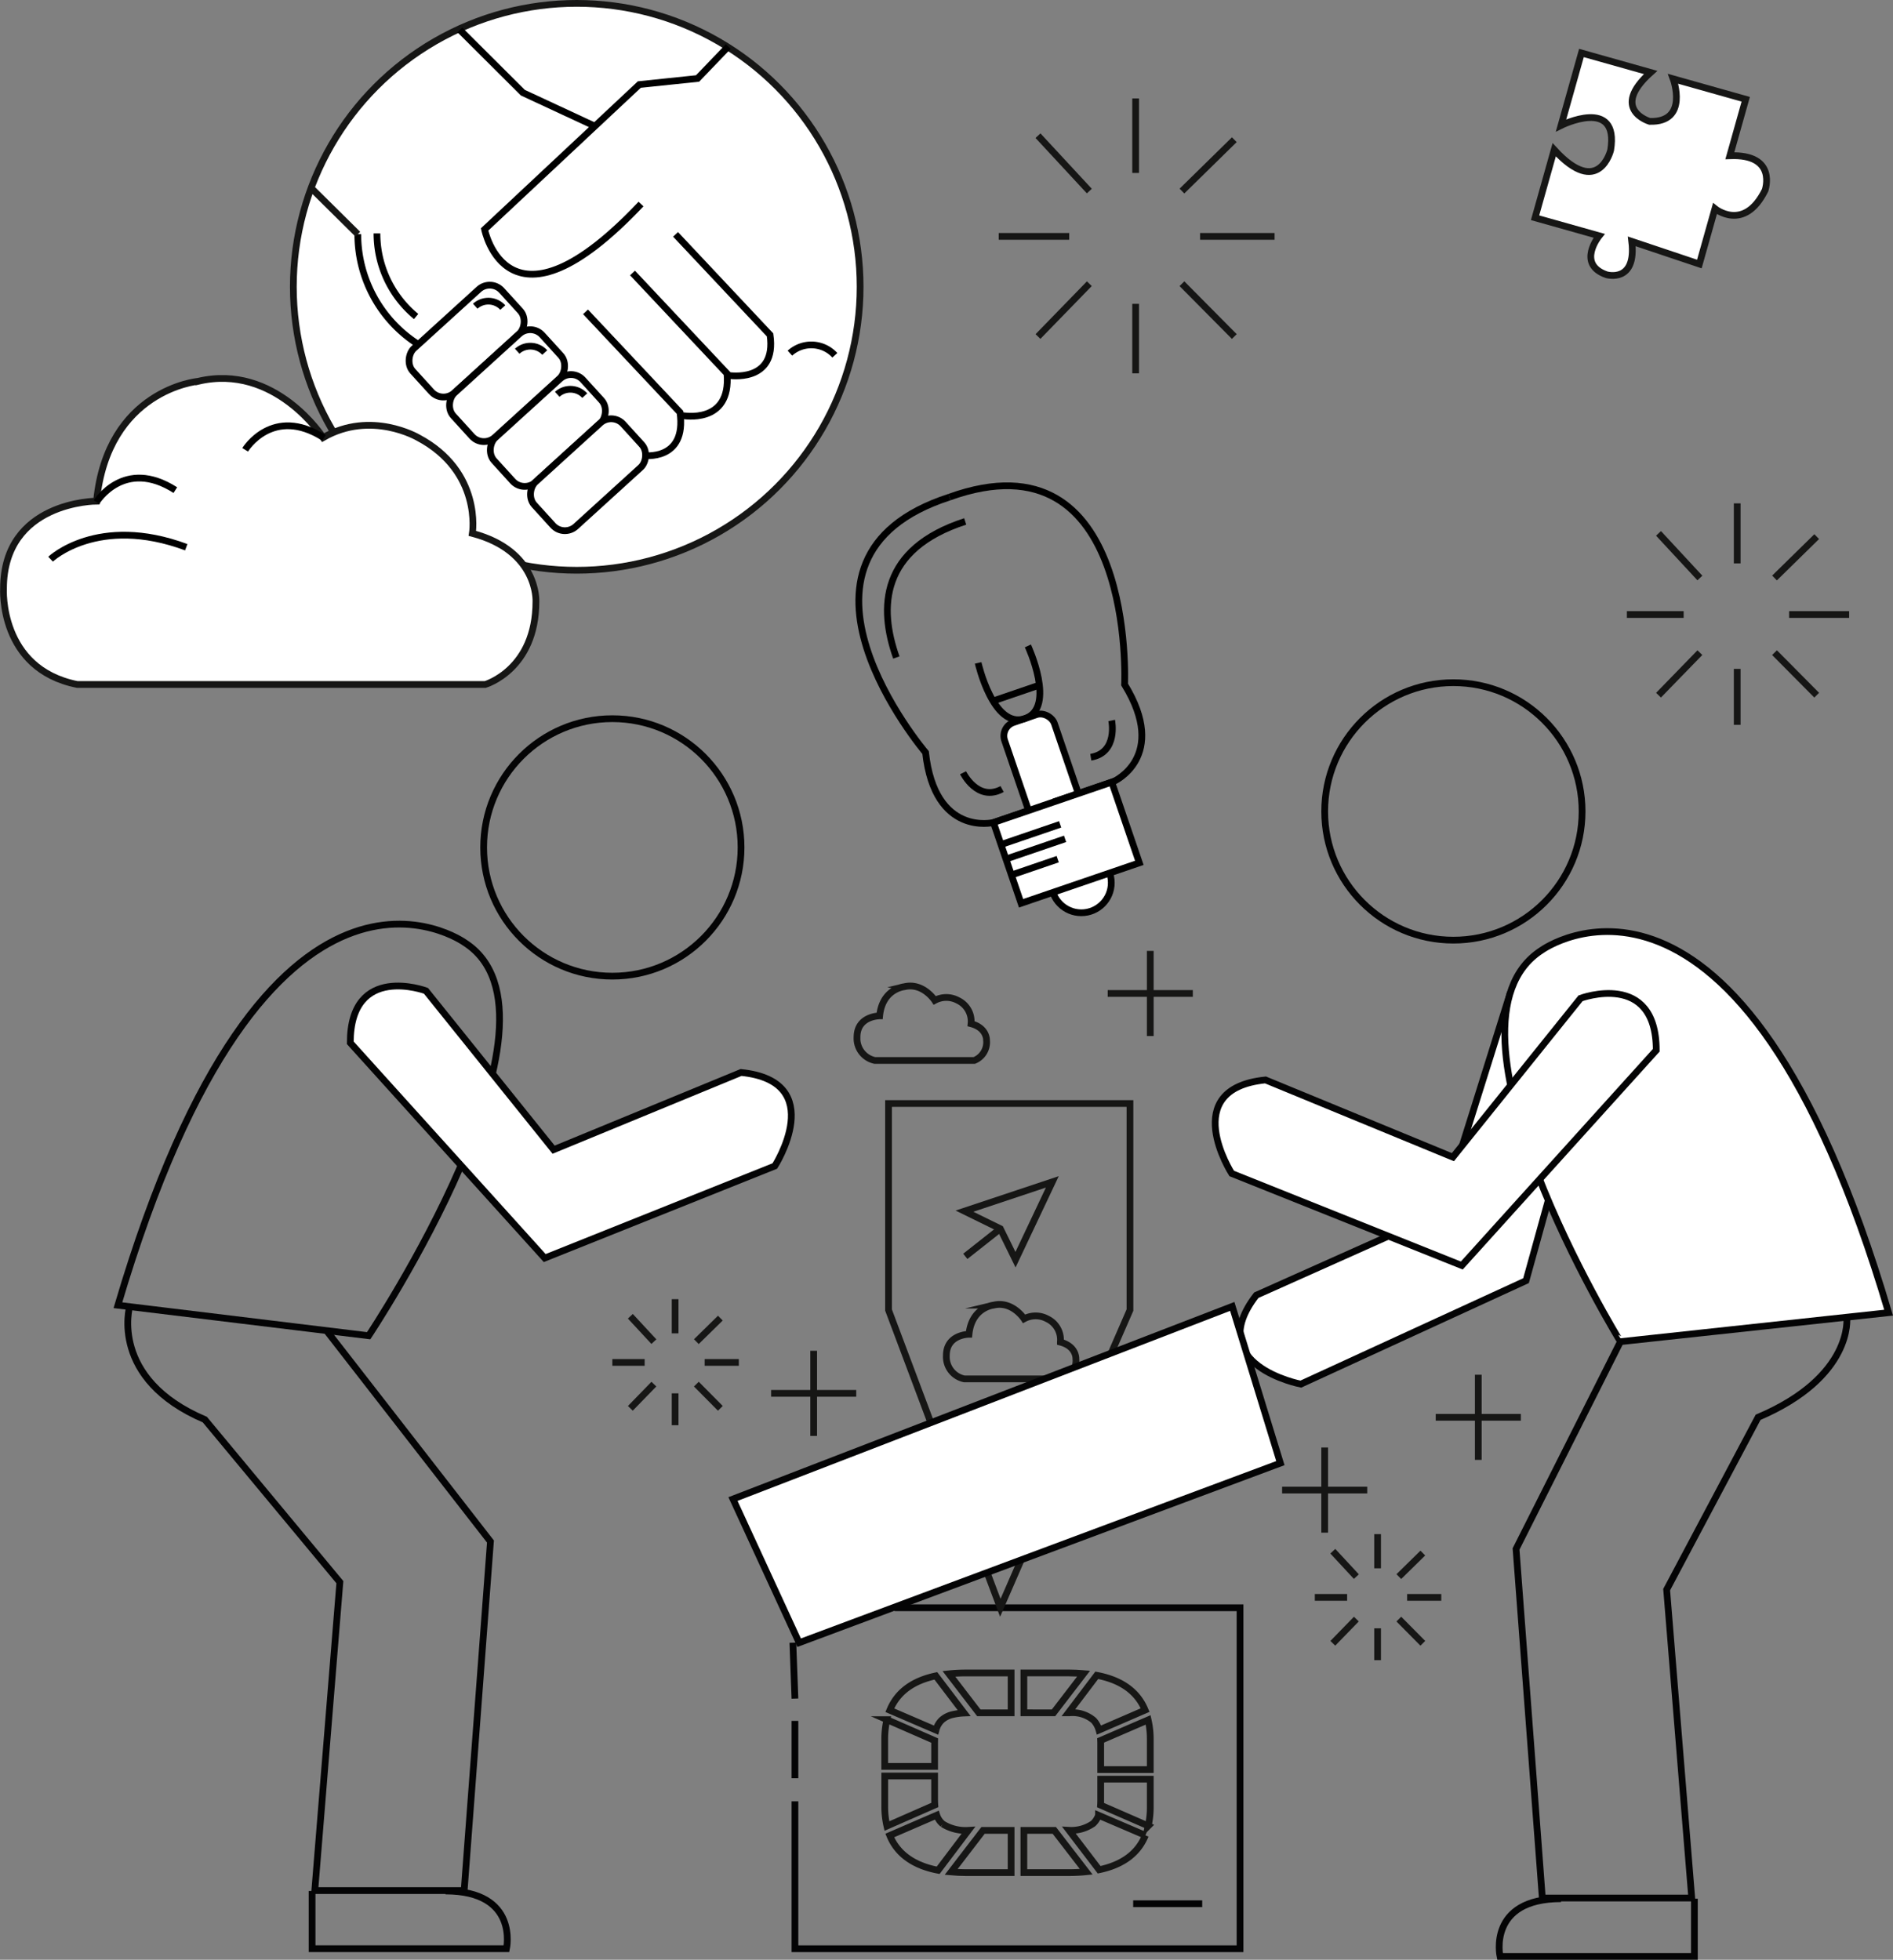 <svg xmlns="http://www.w3.org/2000/svg" width="280.889" height="290.74" viewBox="0 0 280.889 290.74"><rect x="0" y="0" width="280.889" height="290.74" fill="#808080" stroke="none"/><g transform="translate(-47.245 -4757.431)"><path d="M184.584,4869.075" fill="none" stroke="#000" stroke-miterlimit="10" stroke-width="1"/><path d="M203.582,4876.41l-8.922,3.05s-8.7,2.143-10.076-10.385c0,0-24.491-28.817,3.537-37.894" fill="none" stroke="#000" stroke-miterlimit="10" stroke-width="1"/><path d="M180.246,4854.974c-2.626-7.388-2.375-16.107,10.219-20.185" fill="none" stroke="#000" stroke-miterlimit="10" stroke-width="1"/><rect width="7.8" height="19.131" rx="2.102" transform="translate(195.638 4865.296) rotate(-18.872)" fill="#fff" stroke="#000" stroke-miterlimit="10" stroke-width="1"/><circle cx="4.449" cy="4.449" r="4.449" transform="translate(203.244 4883.948)" fill="#fff" stroke="#000" stroke-miterlimit="10" stroke-width="1"/><path d="M203.582,4876.41l8.923-3.05s8.194-3.633,1.61-14.38c0,0,1.726-37.779-25.994-27.8" fill="none" stroke="#000" stroke-miterlimit="10" stroke-width="1"/><rect width="18.545" height="12.659" transform="translate(194.66 4879.459) rotate(-18.872)" fill="#fff" stroke="#000" stroke-miterlimit="10" stroke-width="1"/><path d="M190.148,4872.076s2.145,4.381,5.794,2.413" fill="none" stroke="#000" stroke-miterlimit="10" stroke-width="1"/><path d="M212.2,4864.316s.985,4.777-3.1,5.455" fill="none" stroke="#000" stroke-miterlimit="10" stroke-width="1"/><path d="M192.384,4855.777s2.232,9.868,6.944,8.257" fill="none" stroke="#000" stroke-miterlimit="10" stroke-width="1"/><path d="M199.765,4853.254s4.275,9.17-.437,10.78" fill="none" stroke="#000" stroke-miterlimit="10" stroke-width="1"/><line y1="2.35" x2="6.876" transform="translate(194.596 4859.074)" fill="none" stroke="#000" stroke-miterlimit="10" stroke-width="1"/><line y1="2.999" x2="8.774" transform="translate(195.777 4879.728)" fill="#fff" stroke="#000" stroke-miterlimit="10" stroke-width="1"/><line y1="2.999" x2="8.774" transform="translate(196.511 4881.877)" fill="#fff" stroke="#000" stroke-miterlimit="10" stroke-width="1"/><line y1="2.233" x2="6.532" transform="translate(197.657 4884.893)" fill="#fff" stroke="#000" stroke-miterlimit="10" stroke-width="1"/><path d="M299.4,4796.6l2.315-8.218s4.327,3.547,7.436-2.722c0,0,1.89-5.4-5.227-5.123l2.359-8.38-10.769-3.033s2.4,6.494-3.488,6.315c0,0-5.972-1.761.142-7.257l-10.264-2.89-3.026,10.746s8.675-4.317,7.362,3.666c0,0-1.739,7.191-8.379-.055l-2.84,10.086,9.513,2.679s-3.419,4.194,1.087,5.774c0,0,4.5,1.308,3.748-4.95Z" fill="#fff" stroke="#161615" stroke-miterlimit="10" stroke-width="1"/><circle cx="19.098" cy="19.098" r="19.098" transform="translate(119.009 4864.052)" fill="none" stroke="#040405" stroke-miterlimit="10" stroke-width="1"/><path d="M112.983,4890.892" fill="none" stroke="#040405" stroke-miterlimit="10" stroke-width="1"/><path d="M271.317,4904.817s4.756-5.343,13.38,2.849l-11.017,39.759-33.415,15.348s-14.643-2.814-6.611-13.188l27.458-12.275Z" fill="#fff" stroke="#040405" stroke-miterlimit="10" stroke-width="1"/><path d="M116.2,4897.275s-29.337-21.124-51.46,53.792l37.207,4.525S133.468,4908.344,116.2,4897.275Z" fill="none" stroke="#040405" stroke-miterlimit="10" stroke-width="1"/><path d="M110.452,4904.425s-11.233-4.185-11.233,7.709l28.854,31.938,34.14-13.656s8.046-12.555-5.008-13.877l-27.811,11.454Z" fill="#fff" stroke="#040405" stroke-miterlimit="10" stroke-width="1"/><path d="M66.475,4951.278S63.449,4962,77.637,4968.034l20.039,24.119-3.724,45.754H116.12l3.9-51.784-24.329-31.291" fill="none" stroke="#040405" stroke-miterlimit="10" stroke-width="1"/><path d="M93.554,5037.97v8.558H122.4s1.886-8.558-9.057-8.558" fill="none" stroke="#040405" stroke-miterlimit="10" stroke-width="1"/><circle cx="19.098" cy="19.098" r="19.098" transform="translate(243.805 4858.711)" fill="none" stroke="#040405" stroke-miterlimit="10" stroke-width="1"/><path d="M279.241,4892" fill="none" stroke="#040405" stroke-miterlimit="10" stroke-width="1"/><path d="M276.025,4898.381s29.337-21.124,51.46,53.792l-39.792,4.3S258.755,4909.45,276.025,4898.381Z" fill="#fff" stroke="#040405" stroke-miterlimit="10" stroke-width="1"/><path d="M281.772,4905.531s11.233-4.185,11.233,7.709l-28.854,31.938-34.14-13.656s-8.046-12.555,5.008-13.877l27.81,11.454Z" fill="#fff" stroke="#040405" stroke-miterlimit="10" stroke-width="1"/><path d="M321.276,4952.928s1.028,8.739-13.16,14.768l-13.569,25.563,3.725,45.754H276.1l-3.9-51.784,15.491-30.757" fill="none" stroke="#040405" stroke-miterlimit="10" stroke-width="1"/><path d="M298.665,5039.115v8.557H269.821s-1.886-8.557,9.057-8.557" fill="none" stroke="#040405" stroke-miterlimit="10" stroke-width="1"/><path d="M165.2,5024.668v21.868h66.046v-50.584H179.971" fill="none" stroke="#040405" stroke-miterlimit="10" stroke-width="1"/><line x1="0.306" y1="8.292" transform="translate(164.894 5001.135)" fill="none" stroke="#040405" stroke-miterlimit="10" stroke-width="1"/><line y2="8.51" transform="translate(165.2 5012.734)" fill="none" stroke="#040405" stroke-miterlimit="10" stroke-width="1"/><line x2="10.244" transform="translate(215.39 5039.859)" fill="none" stroke="#040405" stroke-miterlimit="10" stroke-width="1"/><line y2="11.055" transform="translate(215.755 4772.032)" fill="#fff" stroke="#161615" stroke-miterlimit="10" stroke-width="1"/><line y1="7.619" x2="7.768" transform="translate(222.627 4778.157)" fill="#fff" stroke="#161615" stroke-miterlimit="10" stroke-width="1"/><line x2="11.055" transform="translate(225.316 4792.499)" fill="#fff" stroke="#161615" stroke-miterlimit="10" stroke-width="1"/><line x2="7.768" y2="7.836" transform="translate(222.627 4799.521)" fill="#fff" stroke="#161615" stroke-miterlimit="10" stroke-width="1"/><line y2="10.308" transform="translate(215.755 4802.508)" fill="#fff" stroke="#161615" stroke-miterlimit="10" stroke-width="1"/><line x1="7.619" y2="7.836" transform="translate(201.264 4799.521)" fill="#fff" stroke="#161615" stroke-miterlimit="10" stroke-width="1"/><line x1="10.458" transform="translate(195.438 4792.499)" fill="#fff" stroke="#161615" stroke-miterlimit="10" stroke-width="1"/><line x2="7.619" y2="8.217" transform="translate(201.264 4777.56)" fill="#fff" stroke="#161615" stroke-miterlimit="10" stroke-width="1"/><line y2="5.068" transform="translate(147.422 4950.171)" fill="#fff" stroke="#161615" stroke-miterlimit="10" stroke-width="1"/><line y1="3.493" x2="3.561" transform="translate(150.572 4952.979)" fill="#fff" stroke="#161615" stroke-miterlimit="10" stroke-width="1"/><line x2="5.068" transform="translate(151.805 4959.554)" fill="#fff" stroke="#161615" stroke-miterlimit="10" stroke-width="1"/><line x2="3.561" y2="3.592" transform="translate(150.572 4962.773)" fill="#fff" stroke="#161615" stroke-miterlimit="10" stroke-width="1"/><line y2="4.726" transform="translate(147.422 4964.143)" fill="#fff" stroke="#161615" stroke-miterlimit="10" stroke-width="1"/><line x1="3.493" y2="3.592" transform="translate(140.778 4962.773)" fill="#fff" stroke="#161615" stroke-miterlimit="10" stroke-width="1"/><line x1="4.794" transform="translate(138.107 4959.554)" fill="#fff" stroke="#161615" stroke-miterlimit="10" stroke-width="1"/><line x2="3.493" y2="3.767" transform="translate(140.778 4952.705)" fill="#fff" stroke="#161615" stroke-miterlimit="10" stroke-width="1"/><line y2="5.068" transform="translate(251.656 4985.029)" fill="#fff" stroke="#161615" stroke-miterlimit="10" stroke-width="1"/><line y1="3.493" x2="3.561" transform="translate(254.807 4987.837)" fill="#fff" stroke="#161615" stroke-miterlimit="10" stroke-width="1"/><line x2="5.068" transform="translate(256.039 4994.412)" fill="#fff" stroke="#161615" stroke-miterlimit="10" stroke-width="1"/><line x2="3.561" y2="3.592" transform="translate(254.807 4997.631)" fill="#fff" stroke="#161615" stroke-miterlimit="10" stroke-width="1"/><line y2="4.726" transform="translate(251.656 4999)" fill="#fff" stroke="#161615" stroke-miterlimit="10" stroke-width="1"/><line x1="3.493" y2="3.592" transform="translate(245.013 4997.631)" fill="#fff" stroke="#161615" stroke-miterlimit="10" stroke-width="1"/><line x1="4.794" transform="translate(242.342 4994.412)" fill="#fff" stroke="#161615" stroke-miterlimit="10" stroke-width="1"/><line x2="3.493" y2="3.767" transform="translate(245.013 4987.563)" fill="#fff" stroke="#161615" stroke-miterlimit="10" stroke-width="1"/><line y2="8.907" transform="translate(305.016 4832.107)" fill="#fff" stroke="#161615" stroke-miterlimit="10" stroke-width="1"/><line y1="6.138" x2="6.259" transform="translate(310.553 4837.042)" fill="#fff" stroke="#161615" stroke-miterlimit="10" stroke-width="1"/><line x2="8.907" transform="translate(312.72 4848.597)" fill="#fff" stroke="#161615" stroke-miterlimit="10" stroke-width="1"/><line x2="6.259" y2="6.313" transform="translate(310.553 4854.254)" fill="#fff" stroke="#161615" stroke-miterlimit="10" stroke-width="1"/><line y2="8.305" transform="translate(305.016 4856.661)" fill="#fff" stroke="#161615" stroke-miterlimit="10" stroke-width="1"/><line x1="6.138" y2="6.313" transform="translate(293.341 4854.254)" fill="#fff" stroke="#161615" stroke-miterlimit="10" stroke-width="1"/><line x1="8.425" transform="translate(288.647 4848.597)" fill="#fff" stroke="#161615" stroke-miterlimit="10" stroke-width="1"/><line x2="6.138" y2="6.62" transform="translate(293.341 4836.561)" fill="#fff" stroke="#161615" stroke-miterlimit="10" stroke-width="1"/><path d="M214.913,4951.787l-19.237,44.166-16.587-44.166v-30.642h35.824Z" fill="none" stroke="#161615" stroke-miterlimit="10" stroke-width="1"/><path d="M204.547,4924.64" fill="none" stroke="#161615" stroke-miterlimit="10" stroke-width="0.709"/><path d="M208.208,4924.684" fill="none" stroke="#161615" stroke-miterlimit="10" stroke-width="0.709"/><path d="M211.561,4924.64" fill="none" stroke="#161615" stroke-miterlimit="10" stroke-width="0.709"/><path d="M190.357,4937.113l5.318,2.607,2.254,4.593,5.462-11.545Z" fill="none" stroke="#161615" stroke-miterlimit="10" stroke-width="1"/><line y1="4.097" x2="5.194" transform="translate(190.481 4939.72)" fill="none" stroke="#161615" stroke-miterlimit="10" stroke-width="1"/><path d="M191.027,4955.378s-3.359,0-3.359,3.159a3.337,3.337,0,0,0,2.66,3.458H205.06a2.9,2.9,0,0,0,1.829-2.993s.1-1.829-2.3-2.46a3.435,3.435,0,0,0-1.962-3.459,3.6,3.6,0,0,0-3.425,0s-1.729-2.694-4.522-2.028C194.685,4951.055,191.426,4951.354,191.027,4955.378Z" fill="none" stroke="#161615" stroke-miterlimit="10" stroke-width="1"/><path d="M177.77,4908.14s-3.359,0-3.359,3.159a3.337,3.337,0,0,0,2.66,3.458H191.8a2.9,2.9,0,0,0,1.829-2.993s.1-1.829-2.295-2.46a3.435,3.435,0,0,0-1.962-3.459,3.6,3.6,0,0,0-3.425,0s-1.729-2.693-4.522-2.028C181.428,4903.817,178.169,4904.116,177.77,4908.14Z" fill="none" stroke="#161615" stroke-miterlimit="10" stroke-width="1"/><path d="M156.006,4979.822l74.084-28.578,7.141,23.25-71.406,26.641Z" fill="#fff" stroke="#040405" stroke-miterlimit="10" stroke-width="1"/><line y2="12.631" transform="translate(243.805 4972.176)" fill="none" stroke="#161615" stroke-miterlimit="10" stroke-width="1"/><line x2="12.631" transform="translate(237.489 4978.491)" fill="none" stroke="#161615" stroke-miterlimit="10" stroke-width="1"/><line y2="12.631" transform="translate(266.597 4961.381)" fill="none" stroke="#161615" stroke-miterlimit="10" stroke-width="1"/><line x2="12.631" transform="translate(260.282 4967.696)" fill="none" stroke="#161615" stroke-miterlimit="10" stroke-width="1"/><line y2="12.631" transform="translate(167.981 4957.827)" fill="none" stroke="#161615" stroke-miterlimit="10" stroke-width="1"/><line x2="12.631" transform="translate(161.665 4964.143)" fill="none" stroke="#161615" stroke-miterlimit="10" stroke-width="1"/><line y2="12.631" transform="translate(217.925 4898.501)" fill="none" stroke="#161615" stroke-miterlimit="10" stroke-width="1"/><line x2="12.631" transform="translate(211.609 4904.817)" fill="none" stroke="#161615" stroke-miterlimit="10" stroke-width="1"/><path d="M197.278,5011.539v-5.913h-6.731a24.361,24.361,0,0,0-2.5.127l4.439,5.786Z" fill="none" stroke="#161615" stroke-miterlimit="10" stroke-width="1"/><path d="M186.175,5013.949a2.993,2.993,0,0,1,.844-1.368,3.61,3.61,0,0,1,1.616-.794,9.227,9.227,0,0,1,1.664-.221l-4.19-5.513q-5.186,1.1-6.831,5.1l6.858,2.951c.014-.05.023-.1.039-.152" fill="none" stroke="#161615" stroke-miterlimit="10" stroke-width="1"/><path d="M185.926,5019.486v-3.524c0-.11.006-.21.008-.312l-7.087-3.1a12.718,12.718,0,0,0-.325,2.914v4.022h7.4Z" fill="none" stroke="#161615" stroke-miterlimit="10" stroke-width="1"/><path d="M185.926,5024.508v-3.6h-7.4v4.544a12.556,12.556,0,0,0,.321,2.88l7.11-3.122c-.017-.225-.027-.456-.027-.7" fill="none" stroke="#161615" stroke-miterlimit="10" stroke-width="1"/><path d="M187.144,5028.035a2.807,2.807,0,0,1-.9-1.314l-6.971,3.015a7.582,7.582,0,0,0,2.156,2.966l.292.235.358.259.179.116.217.14.38.219.649.325.367.148.4.162a13.762,13.762,0,0,0,2.182.589l4.474-5.921a6.437,6.437,0,0,1-3.787-.939" fill="none" stroke="#161615" stroke-miterlimit="10" stroke-width="1"/><path d="M193.113,5028.979l-4.731,6.163c.689.058,1.4.1,2.164.1h6.731v-6.262Z" fill="none" stroke="#161615" stroke-miterlimit="10" stroke-width="1"/><path d="M199.171,5028.979v6.262H205.9a24.96,24.96,0,0,0,2.518-.127l-4.733-6.135Z" fill="none" stroke="#161615" stroke-miterlimit="10" stroke-width="1"/><path d="M217.2,5029.714l-6.956-2.979a3.047,3.047,0,0,1-.791,1.225,5.677,5.677,0,0,1-3.579,1.006l4.466,5.854q5.238-1.1,6.86-5.106" fill="none" stroke="#161615" stroke-miterlimit="10" stroke-width="1"/><path d="M210.571,5021.38v3.226c0,.218-.01.425-.023.623l7.077,3.086a12.424,12.424,0,0,0,.3-2.764v-4.165l0-.006Z" fill="none" stroke="#161615" stroke-miterlimit="10" stroke-width="1"/><path d="M210.571,5016.011v3.947h7.354v-4.493a12.715,12.715,0,0,0-.317-2.878l-7.049,3.045c.006.125.012.248.012.379" fill="none" stroke="#161615" stroke-miterlimit="10" stroke-width="1"/><path d="M205.9,5011.539a4.831,4.831,0,0,1,3.628,1.118,3.575,3.575,0,0,1,.792,1.437l6.839-2.961q-1.7-4.125-7.173-5.161l-4.217,5.567Z" fill="none" stroke="#161615" stroke-miterlimit="10" stroke-width="1"/><path d="M203.567,5011.539l4.466-5.817c-.679-.057-1.383-.1-2.133-.1h-6.729v5.913Z" fill="none" stroke="#161615" stroke-miterlimit="10" stroke-width="1"/><circle cx="42.051" cy="42.051" r="42.051" transform="translate(90.771 4757.931)" fill="#fff" stroke="#161615" stroke-miterlimit="10" stroke-width="1"/><path d="M119.706,4811.543a19.369,19.369,0,0,1-19.37-19.369" fill="none" stroke="#000" stroke-miterlimit="10" stroke-width="1"/><path d="M135.5,4776.141l-10.675-4.962-9.342-9.307" fill="none" stroke="#000" stroke-miterlimit="10" stroke-width="1"/><path d="M108.992,4804.386a15.941,15.941,0,0,1-5.813-12.325" fill="none" stroke="#000" stroke-miterlimit="10" stroke-width="1"/><rect width="8.908" height="17.817" rx="2.401" transform="matrix(0.673, 0.74, -0.74, 0.673, 120.074, 4798.745)" fill="#fff" stroke="#000" stroke-miterlimit="10" stroke-width="1"/><path d="M117.764,4802.86a2.9,2.9,0,0,1,4.088.2" fill="#fff" stroke="#000" stroke-miterlimit="10" stroke-width="1"/><rect width="8.908" height="17.817" rx="2.401" transform="matrix(0.673, 0.74, -0.74, 0.673, 126.082, 4805.354)" fill="#fff" stroke="#000" stroke-miterlimit="10" stroke-width="1"/><rect width="8.908" height="17.817" rx="2.401" transform="translate(132.131 4812.008) rotate(47.727)" fill="#fff" stroke="#000" stroke-miterlimit="10" stroke-width="1"/><path d="M142.36,4787.7c-19.809,20.981-23.208,3.769-23.208,3.769l22.959-21.494,8.641-.9,4.552-4.741" fill="#fff" stroke="#000" stroke-miterlimit="10" stroke-width="1"/><path d="M142.712,4825.007s6.466.9,5.434-6.4l-14.02-14.913" fill="#fff" stroke="#000" stroke-miterlimit="10" stroke-width="1"/><path d="M148.489,4819.082s7.3,1.414,6.633-6.238L141.1,4797.931" fill="none" stroke="#000" stroke-miterlimit="10" stroke-width="1"/><path d="M155.342,4813.129s7.218,1.2,6.165-6.015l-14.02-14.912" fill="none" stroke="#000" stroke-miterlimit="10" stroke-width="1"/><rect width="8.908" height="17.817" rx="2.401" transform="matrix(0.673, 0.74, -0.74, 0.673, 138.095, 4818.569)" fill="#fff" stroke="#000" stroke-miterlimit="10" stroke-width="1"/><path d="M123.99,4809.54a2.9,2.9,0,0,1,4.089.195" fill="#fff" stroke="#000" stroke-miterlimit="10" stroke-width="1"/><path d="M129.928,4815.932a2.9,2.9,0,0,1,4.088.195" fill="#fff" stroke="#000" stroke-miterlimit="10" stroke-width="1"/><path d="M164.457,4809.822a4.731,4.731,0,0,1,6.665.318" fill="#fff" stroke="#000" stroke-miterlimit="10" stroke-width="1"/><line x2="7.047" y2="6.974" transform="translate(93.289 4785.199)" fill="none" stroke="#161615" stroke-miterlimit="10" stroke-width="1"/><path d="M61.57,4831.776s-13.805,0-13.805,12.985c0,0-.683,11.891,10.935,14.215h60.55s7.518-2.187,7.518-12.3c0,0,.41-7.518-9.431-10.115,0,0,1.5-9.158-8.065-14.215,0,0-6.97-4.1-14.078,0,0,0-7.107-11.071-18.589-8.338C76.605,4814.007,63.21,4815.237,61.57,4831.776Z" fill="#fff" stroke="#161615" stroke-miterlimit="10" stroke-width="1"/><path d="M83.62,4824.161s4.068-6.654,11.693-1.774" fill="none" stroke="#000" stroke-miterlimit="10" stroke-width="1"/><path d="M61.569,4831.916s4.068-6.654,11.693-1.774" fill="none" stroke="#000" stroke-miterlimit="10" stroke-width="1"/><path d="M54.75,4840.388s7-6.654,20.131-1.774" fill="none" stroke="#000" stroke-miterlimit="10" stroke-width="1"/></g></svg>